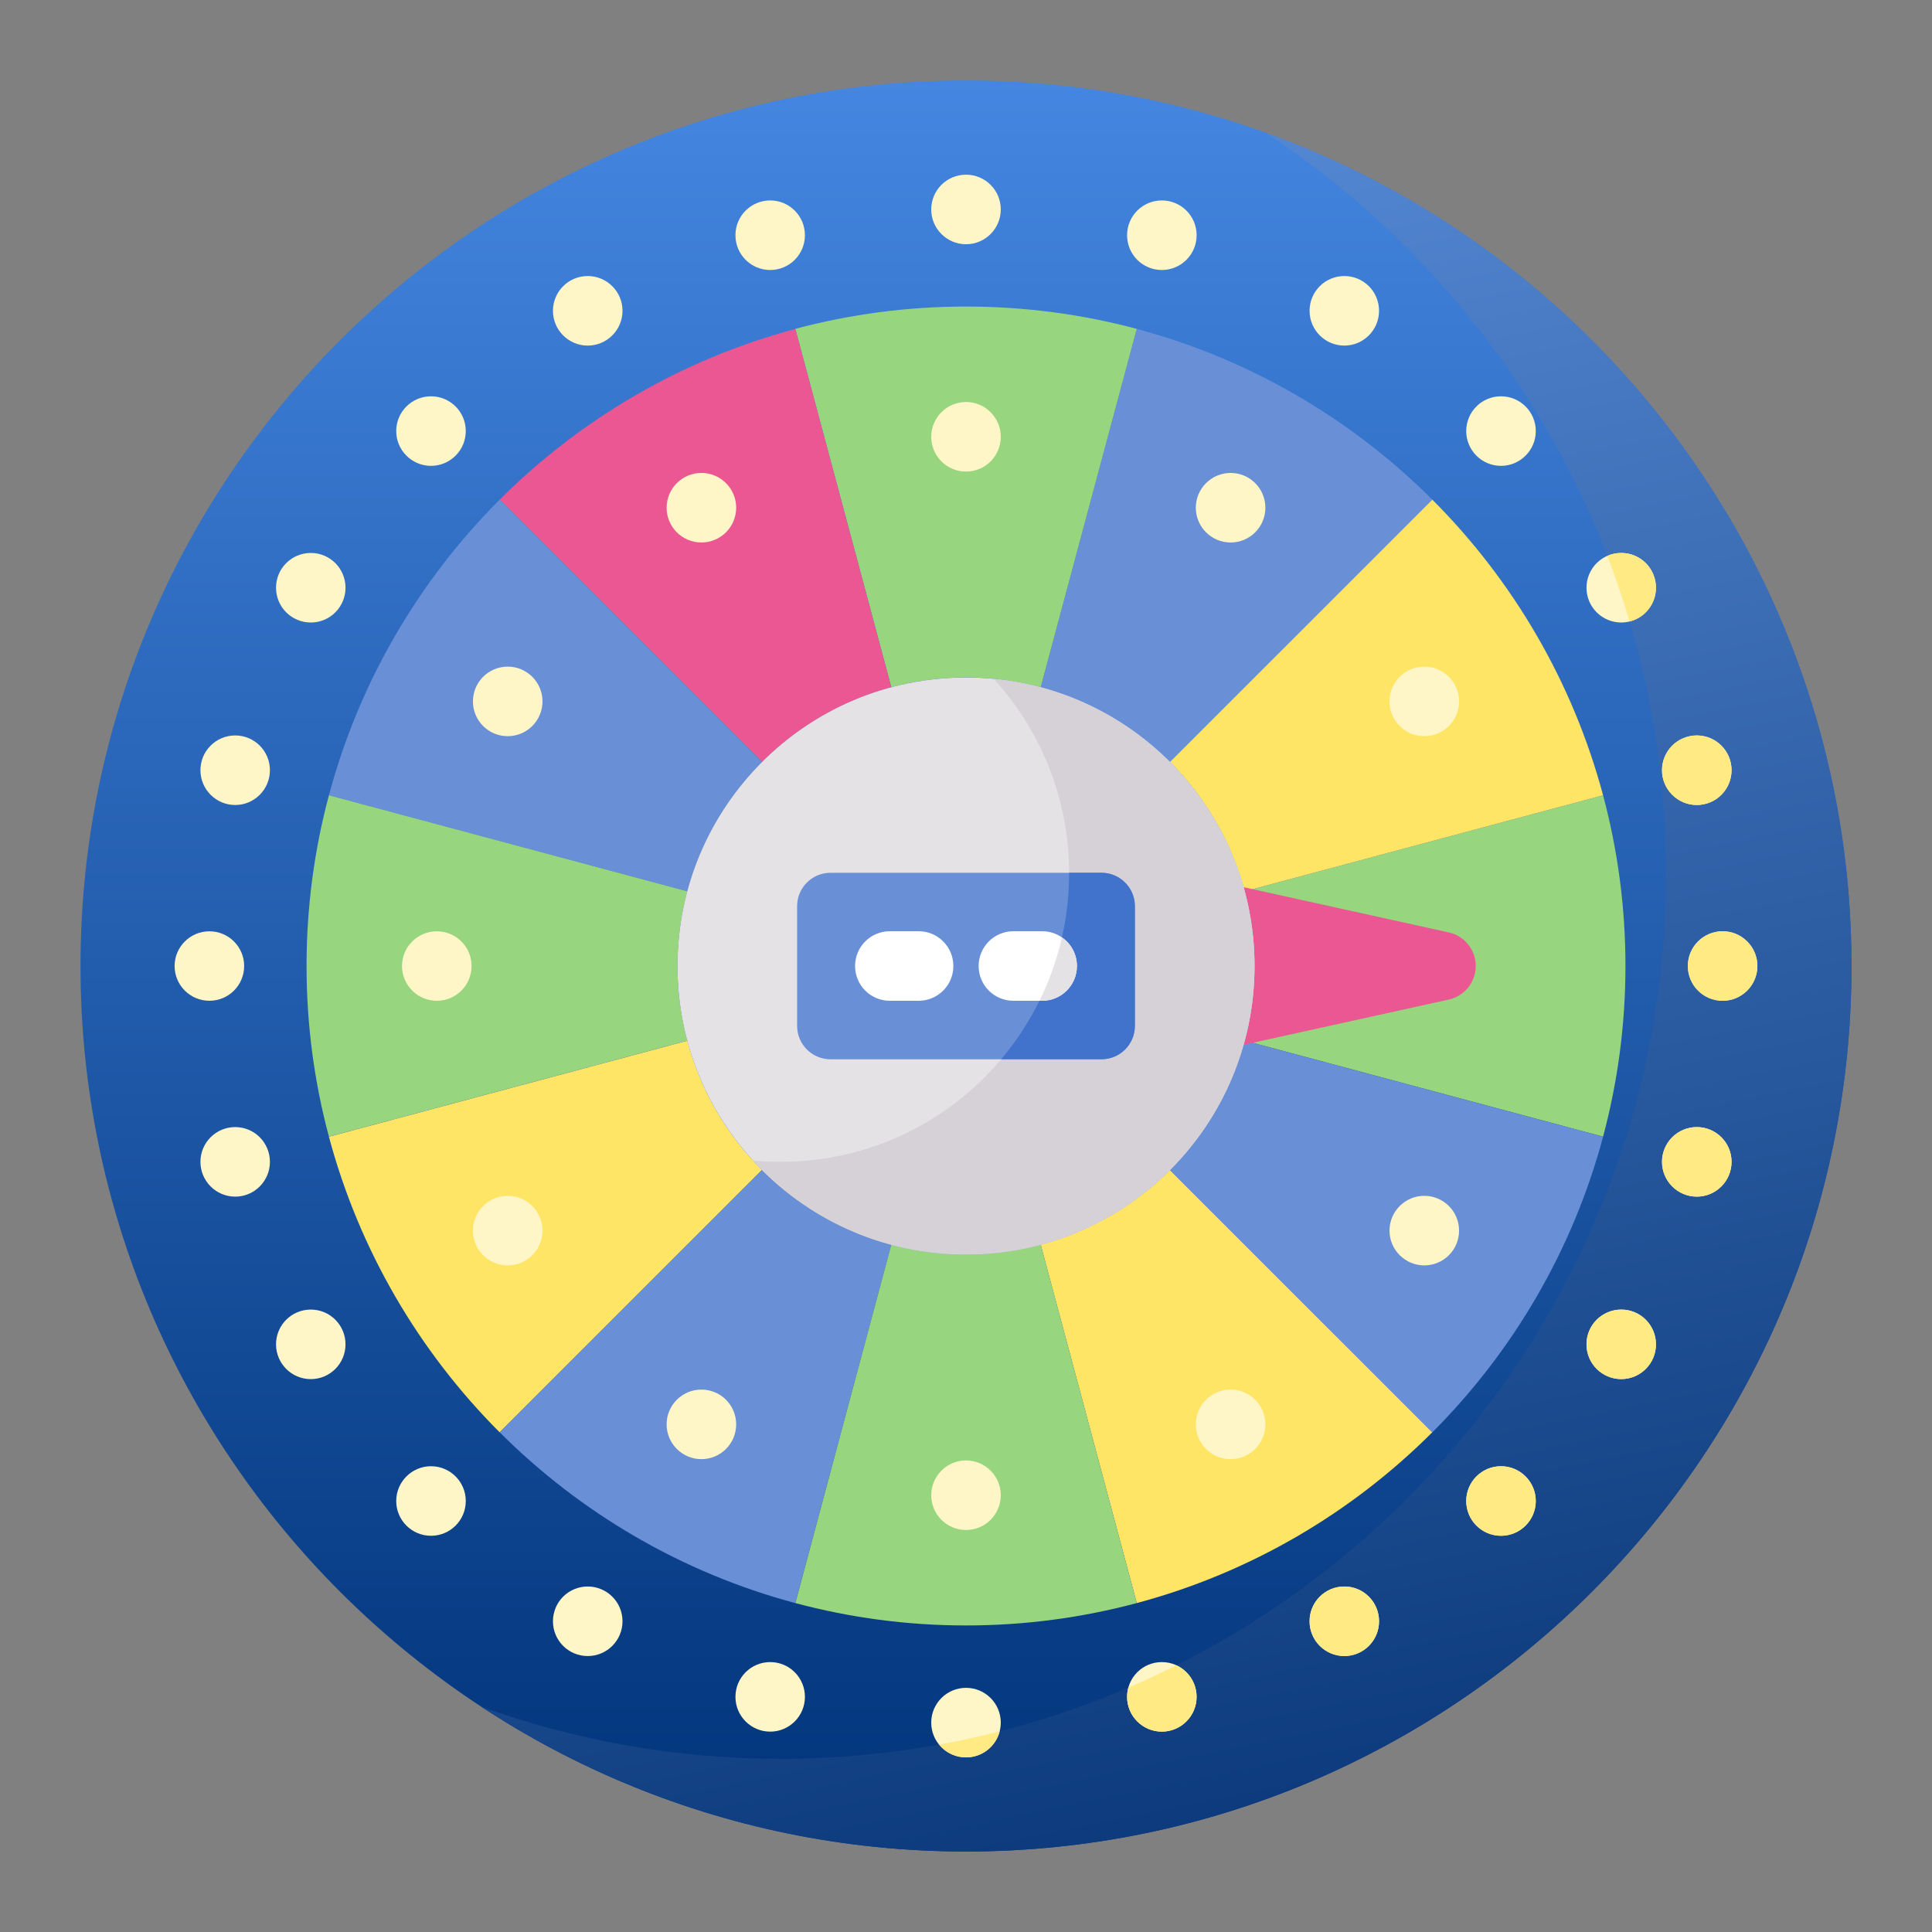 <svg width="24" height="24" viewBox="0 0 24 24" fill="none" xmlns="http://www.w3.org/2000/svg">
<rect x="0" y="0" width="24" height="24" fill="#808080" stroke="none"/>
<path d="M12 1C5.935 1 1 5.935 1 12C1 18.065 5.935 23 12 23C18.065 23 23 18.065 23 12C23 5.935 18.065 1 12 1Z" fill="url(#paint0_linear_408:8051)"/>
<path d="M15.719 1.646C18.714 3.614 20.697 7.004 20.697 10.848C20.697 16.913 15.762 21.848 9.696 21.848C8.392 21.848 7.14 21.62 5.978 21.201C7.709 22.338 9.779 23 12 23C18.065 23 23 18.065 23 12C23 7.239 19.959 3.174 15.719 1.646Z" fill="url(#paint1_linear_408:8051)"/>
<path d="M14.534 9.466L17.793 6.207C16.791 5.206 15.531 4.463 14.121 4.086L12.928 8.538C13.544 8.703 14.096 9.027 14.534 9.466Z" fill="#6990D7"/>
<path d="M19.914 9.879L15.462 11.072C15.541 11.368 15.584 11.679 15.584 11.999C15.584 12.321 15.541 12.631 15.462 12.927L19.914 14.12C20.095 13.444 20.192 12.733 20.192 11.999C20.192 11.266 20.095 10.555 19.914 9.879Z" fill="#97D57E"/>
<path d="M19.914 9.879C19.537 8.469 18.794 7.209 17.793 6.207L14.534 9.465C14.973 9.903 15.297 10.455 15.462 11.072L19.914 9.879Z" fill="#FFE565"/>
<path d="M12 8.415C12.321 8.415 12.632 8.458 12.928 8.537L14.121 4.085C13.444 3.905 12.734 3.808 12 3.808C11.267 3.808 10.556 3.905 9.88 4.085L11.072 8.537C11.368 8.458 11.679 8.415 12 8.415Z" fill="#97D57E"/>
<path d="M11.072 8.538L9.88 4.086C8.47 4.463 7.209 5.206 6.207 6.207L9.466 9.466C9.904 9.027 10.456 8.703 11.072 8.538Z" fill="#EB5793"/>
<path d="M9.466 9.465L6.207 6.207C5.206 7.209 4.463 8.469 4.086 9.879L8.538 11.072C8.703 10.455 9.027 9.903 9.466 9.465Z" fill="#6990D7"/>
<path d="M8.416 11.999C8.416 11.678 8.459 11.368 8.538 11.072L4.086 9.879C3.905 10.555 3.808 11.266 3.808 11.999C3.808 12.733 3.905 13.444 4.086 14.12L8.538 12.927C8.459 12.631 8.416 12.321 8.416 11.999Z" fill="#97D57E"/>
<path d="M4.086 14.121C4.463 15.53 5.206 16.791 6.207 17.793L9.466 14.534C9.027 14.096 8.703 13.545 8.538 12.928L4.086 14.121Z" fill="#FFE565"/>
<path d="M9.466 14.534L6.207 17.792C7.209 18.794 8.47 19.537 9.879 19.914L11.072 15.462C10.456 15.297 9.904 14.973 9.466 14.534Z" fill="#6990D7"/>
<path d="M14.534 14.534C14.096 14.973 13.544 15.297 12.928 15.462L14.121 19.914C15.531 19.537 16.791 18.794 17.793 17.792L14.534 14.534Z" fill="#FFE565"/>
<path d="M12 15.584C11.679 15.584 11.368 15.541 11.072 15.462L9.88 19.914C10.556 20.095 11.267 20.192 12 20.192C12.734 20.192 13.444 20.095 14.121 19.914L12.928 15.462C12.632 15.541 12.321 15.584 12 15.584Z" fill="#97D57E"/>
<path d="M15.462 12.928C15.297 13.545 14.973 14.096 14.534 14.534L17.793 17.793C18.794 16.791 19.537 15.53 19.914 14.121L15.462 12.928Z" fill="#6990D7"/>
<path d="M17.997 11.583L15.448 11.021C15.536 11.332 15.584 11.66 15.584 12C15.584 12.339 15.536 12.668 15.448 12.979L17.997 12.417C18.193 12.374 18.332 12.2 18.332 12C18.332 11.799 18.193 11.626 17.997 11.583Z" fill="#EB5793"/>
<path d="M15.584 12C15.584 13.98 13.98 15.584 12 15.584C10.021 15.584 8.416 13.98 8.416 12C8.416 10.021 10.021 8.416 12 8.416C13.98 8.416 15.584 10.021 15.584 12Z" fill="#E5E2E6"/>
<path d="M12.344 8.433C12.926 9.07 13.281 9.918 13.281 10.849C13.281 12.828 11.676 14.433 9.696 14.433C9.581 14.433 9.466 14.427 9.353 14.417C10.008 15.134 10.951 15.585 12 15.585C13.98 15.585 15.584 13.98 15.584 12C15.584 10.137 14.162 8.606 12.344 8.433Z" fill="#D6D1D7"/>
<path d="M13.683 13.159H10.317C10.087 13.159 9.902 12.973 9.902 12.743V11.257C9.902 11.028 10.087 10.842 10.317 10.842H13.683C13.912 10.842 14.098 11.028 14.098 11.257V12.743C14.098 12.973 13.912 13.159 13.683 13.159Z" fill="#6990D7"/>
<path d="M13.281 10.848C13.281 11.729 12.963 12.535 12.437 13.158H13.683C13.912 13.158 14.098 12.973 14.098 12.743V11.257C14.098 11.028 13.912 10.842 13.683 10.842H13.281V10.848Z" fill="#4172CC"/>
<path d="M12 4.994C11.762 4.994 11.568 5.188 11.568 5.426C11.568 5.665 11.762 5.858 12 5.858C12.239 5.858 12.432 5.665 12.432 5.426C12.432 5.188 12.239 4.994 12 4.994ZM12 2.17C11.762 2.17 11.568 2.363 11.568 2.602C11.568 2.84 11.762 3.034 12 3.034C12.239 3.034 12.432 2.84 12.432 2.602C12.432 2.363 12.239 2.17 12 2.17ZM9.568 2.49C9.329 2.49 9.136 2.683 9.136 2.922C9.136 3.161 9.329 3.354 9.568 3.354C9.806 3.354 9.999 3.161 9.999 2.922C9.999 2.683 9.806 2.49 9.568 2.49ZM7.301 3.429C7.062 3.429 6.869 3.622 6.869 3.861C6.869 4.099 7.062 4.293 7.301 4.293C7.539 4.293 7.733 4.099 7.733 3.861C7.733 3.622 7.539 3.429 7.301 3.429ZM5.354 4.923C5.116 4.923 4.922 5.116 4.922 5.355C4.922 5.593 5.116 5.787 5.354 5.787C5.593 5.787 5.786 5.593 5.786 5.355C5.786 5.116 5.593 4.923 5.354 4.923ZM3.861 6.869C3.622 6.869 3.429 7.062 3.429 7.301C3.429 7.54 3.622 7.733 3.861 7.733C4.099 7.733 4.292 7.54 4.292 7.301C4.292 7.062 4.099 6.869 3.861 6.869ZM2.922 9.136C2.683 9.136 2.49 9.329 2.49 9.568C2.49 9.806 2.683 10 2.922 10C3.16 10 3.353 9.806 3.353 9.568C3.353 9.329 3.16 9.136 2.922 9.136ZM2.601 11.569C2.363 11.569 2.169 11.762 2.169 12C2.169 12.239 2.363 12.432 2.601 12.432C2.84 12.432 3.033 12.239 3.033 12C3.033 11.762 2.84 11.569 2.601 11.569ZM20.967 12C20.967 12.239 21.16 12.432 21.399 12.432C21.637 12.432 21.831 12.239 21.831 12C21.831 11.762 21.637 11.569 21.399 11.569C21.16 11.569 20.967 11.762 20.967 12ZM2.922 14.001C2.683 14.001 2.49 14.194 2.49 14.433C2.49 14.671 2.683 14.865 2.922 14.865C3.16 14.865 3.353 14.671 3.353 14.433C3.353 14.194 3.16 14.001 2.922 14.001ZM3.861 16.268C3.622 16.268 3.429 16.461 3.429 16.7C3.429 16.938 3.622 17.132 3.861 17.132C4.099 17.132 4.292 16.938 4.292 16.7C4.292 16.461 4.099 16.268 3.861 16.268ZM5.354 18.214C5.116 18.214 4.922 18.408 4.922 18.646C4.922 18.885 5.116 19.078 5.354 19.078C5.593 19.078 5.786 18.885 5.786 18.646C5.786 18.408 5.593 18.214 5.354 18.214ZM7.301 19.708C7.062 19.708 6.869 19.901 6.869 20.14C6.869 20.379 7.062 20.572 7.301 20.572C7.539 20.572 7.733 20.379 7.733 20.14C7.733 19.901 7.539 19.708 7.301 19.708ZM9.568 20.647C9.329 20.647 9.136 20.84 9.136 21.079C9.136 21.317 9.329 21.511 9.568 21.511C9.806 21.511 9.999 21.317 9.999 21.079C9.999 20.84 9.806 20.647 9.568 20.647ZM12 20.967C11.762 20.967 11.568 21.16 11.568 21.399C11.568 21.638 11.762 21.831 12 21.831C12.239 21.831 12.432 21.638 12.432 21.399C12.432 21.16 12.239 20.967 12 20.967ZM14.433 20.647C14.194 20.647 14.001 20.84 14.001 21.079C14.001 21.317 14.194 21.511 14.433 21.511C14.671 21.511 14.865 21.317 14.865 21.079C14.865 20.84 14.671 20.647 14.433 20.647ZM16.7 19.708C16.461 19.708 16.268 19.901 16.268 20.14C16.268 20.379 16.461 20.572 16.7 20.572C16.938 20.572 17.131 20.379 17.131 20.14C17.131 19.901 16.938 19.708 16.7 19.708ZM18.646 18.214C18.407 18.214 18.214 18.408 18.214 18.646C18.214 18.885 18.407 19.078 18.646 19.078C18.884 19.078 19.078 18.885 19.078 18.646C19.078 18.408 18.884 18.214 18.646 18.214ZM20.14 16.268C19.901 16.268 19.708 16.461 19.708 16.7C19.708 16.938 19.901 17.132 20.14 17.132C20.378 17.132 20.571 16.938 20.571 16.7C20.571 16.461 20.378 16.268 20.14 16.268ZM21.078 14.001C20.84 14.001 20.646 14.194 20.646 14.433C20.646 14.671 20.84 14.865 21.078 14.865C21.317 14.865 21.51 14.671 21.51 14.433C21.51 14.194 21.317 14.001 21.078 14.001ZM21.078 9.136C20.84 9.136 20.646 9.329 20.646 9.568C20.646 9.806 20.84 10 21.078 10C21.317 10 21.51 9.806 21.51 9.568C21.51 9.329 21.317 9.136 21.078 9.136ZM20.14 6.869C19.901 6.869 19.708 7.062 19.708 7.301C19.708 7.54 19.901 7.733 20.14 7.733C20.378 7.733 20.571 7.54 20.571 7.301C20.571 7.062 20.378 6.869 20.14 6.869ZM18.646 4.923C18.407 4.923 18.214 5.116 18.214 5.355C18.214 5.593 18.407 5.787 18.646 5.787C18.884 5.787 19.078 5.593 19.078 5.355C19.078 5.116 18.884 4.923 18.646 4.923ZM16.7 3.429C16.461 3.429 16.268 3.622 16.268 3.861C16.268 4.099 16.461 4.293 16.7 4.293C16.938 4.293 17.131 4.099 17.131 3.861C17.131 3.622 16.938 3.429 16.7 3.429ZM14.433 2.49C14.194 2.49 14.001 2.683 14.001 2.922C14.001 3.161 14.194 3.354 14.433 3.354C14.671 3.354 14.865 3.161 14.865 2.922C14.865 2.683 14.671 2.49 14.433 2.49ZM8.713 5.875C8.475 5.875 8.281 6.069 8.281 6.307C8.281 6.546 8.475 6.739 8.713 6.739C8.952 6.739 9.145 6.546 9.145 6.307C9.145 6.069 8.952 5.875 8.713 5.875ZM6.307 8.281C6.068 8.281 5.875 8.475 5.875 8.713C5.875 8.952 6.068 9.145 6.307 9.145C6.545 9.145 6.739 8.952 6.739 8.713C6.739 8.475 6.545 8.281 6.307 8.281ZM5.426 11.569C5.188 11.569 4.994 11.762 4.994 12C4.994 12.239 5.188 12.432 5.426 12.432C5.665 12.432 5.858 12.239 5.858 12C5.858 11.762 5.665 11.569 5.426 11.569ZM6.307 14.855C6.068 14.855 5.875 15.049 5.875 15.287C5.875 15.526 6.068 15.719 6.307 15.719C6.545 15.719 6.739 15.526 6.739 15.287C6.739 15.049 6.545 14.855 6.307 14.855ZM8.713 17.262C8.475 17.262 8.281 17.455 8.281 17.694C8.281 17.932 8.475 18.126 8.713 18.126C8.952 18.126 9.145 17.932 9.145 17.694C9.145 17.455 8.952 17.262 8.713 17.262ZM12 18.142C11.762 18.142 11.568 18.336 11.568 18.574C11.568 18.813 11.762 19.006 12 19.006C12.239 19.006 12.432 18.813 12.432 18.574C12.432 18.336 12.239 18.142 12 18.142ZM15.287 17.262C15.049 17.262 14.855 17.455 14.855 17.694C14.855 17.932 15.049 18.126 15.287 18.126C15.526 18.126 15.719 17.932 15.719 17.694C15.719 17.455 15.526 17.262 15.287 17.262ZM17.693 14.855C17.455 14.855 17.261 15.049 17.261 15.287C17.261 15.526 17.455 15.719 17.693 15.719C17.932 15.719 18.125 15.526 18.125 15.287C18.125 15.049 17.932 14.855 17.693 14.855ZM17.693 8.281C17.455 8.281 17.261 8.475 17.261 8.713C17.261 8.952 17.455 9.145 17.693 9.145C17.932 9.145 18.125 8.952 18.125 8.713C18.125 8.475 17.932 8.281 17.693 8.281ZM15.287 5.875C15.049 5.875 14.855 6.069 14.855 6.307C14.855 6.546 15.049 6.739 15.287 6.739C15.526 6.739 15.719 6.546 15.719 6.307C15.719 6.069 15.526 5.875 15.287 5.875Z" fill="#FFF6C8"/>
<path d="M20.646 14.433C20.646 14.194 20.84 14.001 21.078 14.001C21.317 14.001 21.51 14.194 21.51 14.433C21.51 14.671 21.317 14.865 21.078 14.865C20.84 14.865 20.646 14.671 20.646 14.433ZM16.268 20.14C16.268 20.378 16.461 20.572 16.7 20.572C16.938 20.572 17.131 20.378 17.131 20.14C17.131 19.901 16.938 19.708 16.7 19.708C16.461 19.708 16.268 19.901 16.268 20.14ZM21.078 10C21.317 10 21.51 9.806 21.51 9.568C21.51 9.329 21.317 9.136 21.078 9.136C20.84 9.136 20.646 9.329 20.646 9.568C20.646 9.806 20.84 10 21.078 10ZM18.214 18.646C18.214 18.885 18.407 19.078 18.646 19.078C18.884 19.078 19.078 18.885 19.078 18.646C19.078 18.408 18.884 18.214 18.646 18.214C18.407 18.214 18.214 18.408 18.214 18.646ZM12.418 21.508C12.171 21.571 11.919 21.626 11.665 21.672C11.745 21.769 11.865 21.831 12 21.831C12.201 21.831 12.37 21.694 12.418 21.508ZM14.433 21.511C14.671 21.511 14.864 21.317 14.864 21.079C14.864 20.905 14.762 20.756 14.614 20.687C14.418 20.785 14.219 20.878 14.016 20.965C14.006 21.001 14.001 21.039 14.001 21.079C14.001 21.317 14.194 21.511 14.433 21.511ZM20.14 17.131C20.378 17.131 20.571 16.938 20.571 16.7C20.571 16.461 20.378 16.268 20.14 16.268C19.901 16.268 19.708 16.461 19.708 16.7C19.708 16.938 19.901 17.131 20.14 17.131ZM21.831 12C21.831 11.762 21.637 11.568 21.399 11.568C21.16 11.568 20.967 11.762 20.967 12C20.967 12.239 21.16 12.432 21.399 12.432C21.637 12.432 21.831 12.239 21.831 12ZM20.243 7.72C20.432 7.674 20.571 7.504 20.571 7.301C20.571 7.062 20.378 6.869 20.14 6.869C20.078 6.869 20.019 6.882 19.966 6.905C20.069 7.172 20.162 7.444 20.243 7.72Z" fill="#FFEA84"/>
<path d="M11.412 12.432H11.054C10.815 12.432 10.622 12.239 10.622 12C10.622 11.762 10.815 11.568 11.054 11.568H11.412C11.65 11.568 11.843 11.762 11.843 12C11.843 12.239 11.65 12.432 11.412 12.432Z" fill="white"/>
<path d="M13.378 12C13.378 11.762 13.185 11.568 12.946 11.568H12.589C12.35 11.568 12.157 11.762 12.157 12C12.157 12.239 12.35 12.432 12.589 12.432H12.946C13.185 12.432 13.378 12.239 13.378 12Z" fill="white"/>
<path d="M13.192 11.645C13.129 11.921 13.035 12.184 12.913 12.432H12.946C13.185 12.432 13.378 12.238 13.378 12C13.378 11.853 13.305 11.723 13.192 11.645Z" fill="#E5E2E6"/>
<defs>
<linearGradient id="paint0_linear_408:8051" x1="12" y1="1" x2="12" y2="23" gradientUnits="userSpaceOnUse">
<stop stop-color="#4486E1"/>
<stop offset="1" stop-color="#003379"/>
</linearGradient>
<linearGradient id="paint1_linear_408:8051" x1="12" y1="0.5" x2="16.5" y2="22.5" gradientUnits="userSpaceOnUse">
<stop stop-color="#5A8ED9"/>
<stop offset="1" stop-color="#0C3A7C"/>
</linearGradient>
</defs>
</svg>
